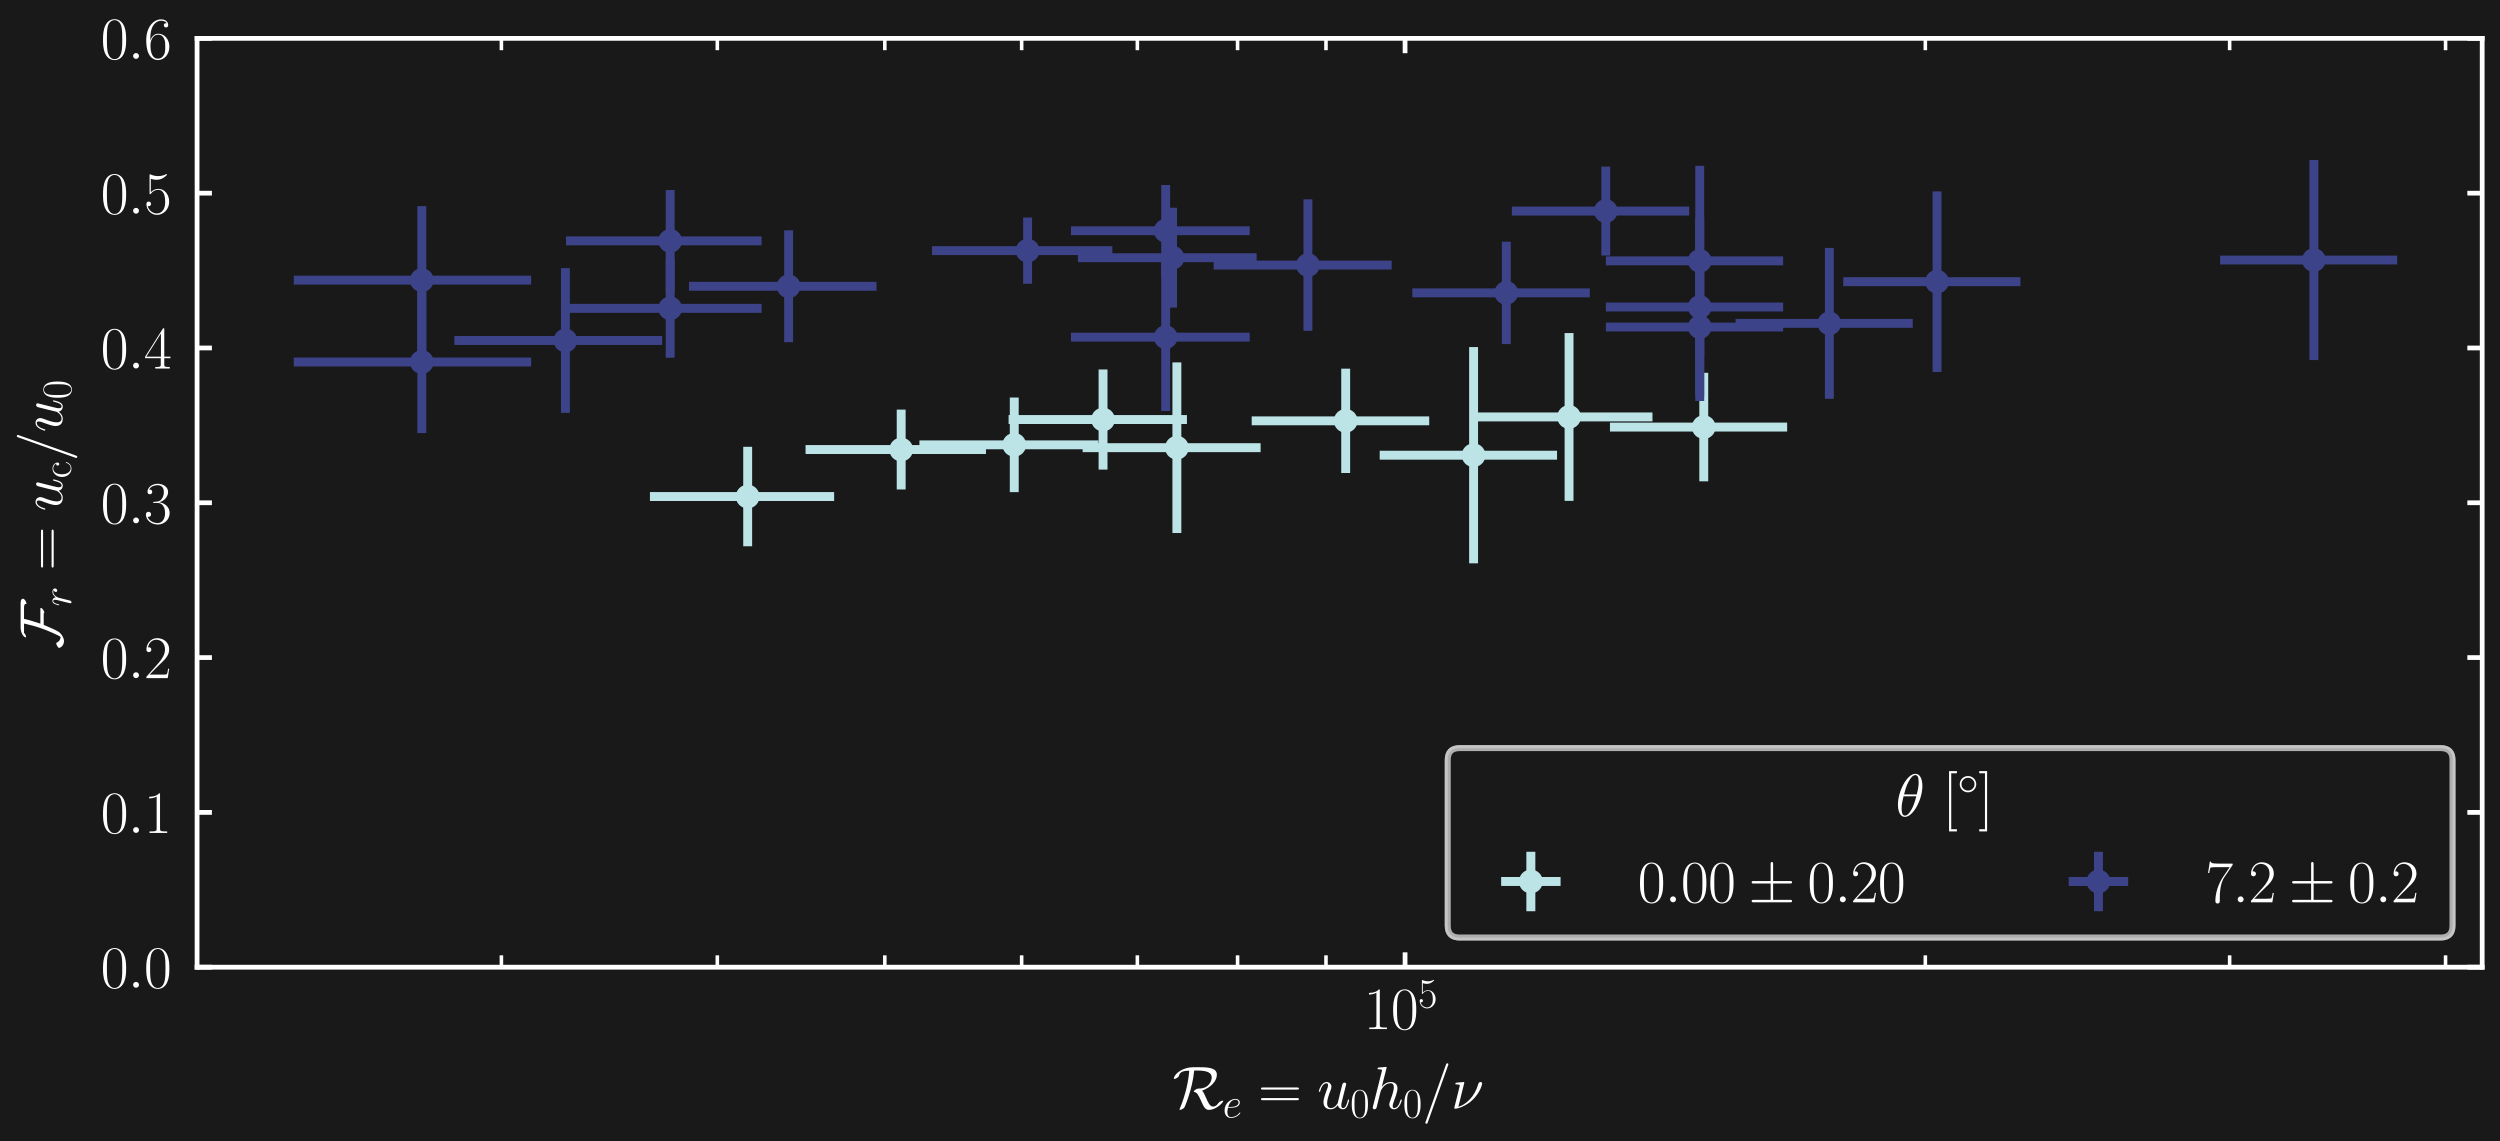 <?xml version="1.0" encoding="utf-8" standalone="no"?>
<!DOCTYPE svg PUBLIC "-//W3C//DTD SVG 1.1//EN"
  "http://www.w3.org/Graphics/SVG/1.1/DTD/svg11.dtd">
<svg xmlns:xlink="http://www.w3.org/1999/xlink" width="421.08pt" height="192.226pt" viewBox="0 0 421.08 192.226" xmlns="http://www.w3.org/2000/svg" version="1.1">
 <defs>
  <style type="text/css">*{stroke-linejoin: round; stroke-linecap: butt}</style>
 </defs>
 <g id="figure_1">
  <g id="patch_1">
   <path d="M 0 192.226 
L 421.08 192.226 
L 421.08 0 
L 0 0 
z
" style="fill: #191919"/>
  </g>
  <g id="axes_1">
   <g id="patch_2">
    <path d="M 33.193 162.908 
L 418.08 162.908 
L 418.08 6.459 
L 33.193 6.459 
z
" style="fill: #191919"/>
   </g>
   <g id="matplotlib.axis_1">
    <g id="xtick_1">
     <g id="line2d_1">
      <defs>
       <path id="m13e1d45bf1" d="M 0 0 
L 0 -2.5 
" style="stroke: #ffffff; stroke-width: 0.8"/>
      </defs>
      <g>
       <use xlink:href="#m13e1d45bf1" x="236.657" y="162.908" style="fill: #ffffff; stroke: #ffffff; stroke-width: 0.8"/>
      </g>
     </g>
     <g id="line2d_2">
      <defs>
       <path id="ma9a2614d87" d="M 0 0 
L 0 2.5 
" style="stroke: #ffffff; stroke-width: 0.8"/>
      </defs>
      <g>
       <use xlink:href="#ma9a2614d87" x="236.657" y="6.459" style="fill: #ffffff; stroke: #ffffff; stroke-width: 0.8"/>
      </g>
     </g>
     <g id="text_1">
      <!-- $\mathdefault{10^{5}}$ -->
      <g style="fill: #ffffff" transform="translate(229.69 173.326) scale(0.1 -0.1)">
       <defs>
        <path id="CMR17-31" d="M 1702 4058 
C 1702 4192 1696 4192 1606 4192 
C 1357 3916 979 3827 621 3827 
C 602 3827 570 3827 563 3808 
C 557 3795 557 3782 557 3648 
C 755 3648 1088 3686 1344 3839 
L 1344 461 
C 1344 236 1331 160 781 160 
L 589 160 
L 589 0 
C 896 0 1216 0 1523 0 
C 1830 0 2150 0 2458 0 
L 2458 160 
L 2266 160 
C 1715 160 1702 230 1702 458 
L 1702 4058 
z
" transform="scale(0.016)"/>
        <path id="CMR17-30" d="M 2688 2025 
C 2688 2416 2682 3080 2413 3591 
C 2176 4039 1798 4198 1466 4198 
C 1158 4198 768 4058 525 3597 
C 269 3118 243 2524 243 2025 
C 243 1661 250 1106 448 619 
C 723 -39 1216 -128 1466 -128 
C 1760 -128 2208 -7 2470 600 
C 2662 1042 2688 1559 2688 2025 
z
M 1466 -26 
C 1056 -26 813 325 723 812 
C 653 1188 653 1738 653 2096 
C 653 2588 653 2997 736 3387 
C 858 3929 1216 4096 1466 4096 
C 1728 4096 2067 3923 2189 3400 
C 2272 3036 2278 2607 2278 2096 
C 2278 1680 2278 1169 2202 792 
C 2067 95 1690 -26 1466 -26 
z
" transform="scale(0.016)"/>
        <path id="CMR17-35" d="M 730 3692 
C 794 3666 1056 3584 1325 3584 
C 1920 3584 2246 3911 2432 4100 
C 2432 4157 2432 4192 2394 4192 
C 2387 4192 2374 4192 2323 4163 
C 2099 4058 1837 3973 1517 3973 
C 1325 3973 1037 3999 723 4139 
C 653 4171 640 4171 634 4171 
C 602 4171 595 4164 595 4037 
L 595 2203 
C 595 2089 595 2057 659 2057 
C 691 2057 704 2070 736 2114 
C 941 2401 1222 2522 1542 2522 
C 1766 2522 2246 2382 2246 1289 
C 2246 1085 2246 715 2054 421 
C 1894 159 1645 25 1370 25 
C 947 25 518 320 403 814 
C 429 807 480 795 506 795 
C 589 795 749 840 749 1038 
C 749 1210 627 1280 506 1280 
C 358 1280 262 1190 262 1011 
C 262 454 704 -128 1382 -128 
C 2042 -128 2669 440 2669 1264 
C 2669 2030 2170 2624 1549 2624 
C 1222 2624 947 2503 730 2274 
L 730 3692 
z
" transform="scale(0.016)"/>
       </defs>
       <use xlink:href="#CMR17-31" transform="scale(0.996)"/>
       <use xlink:href="#CMR17-30" transform="translate(45.69 0) scale(0.996)"/>
       <use xlink:href="#CMR17-35" transform="translate(91.381 36.154) scale(0.697)"/>
      </g>
     </g>
    </g>
    <g id="xtick_2">
     <g id="line2d_3">
      <defs>
       <path id="m9afcd0ea9a" d="M 0 0 
L 0 -2 
" style="stroke: #ffffff; stroke-width: 0.6"/>
      </defs>
      <g>
       <use xlink:href="#m9afcd0ea9a" x="33.193" y="162.908" style="fill: #ffffff; stroke: #ffffff; stroke-width: 0.6"/>
      </g>
     </g>
     <g id="line2d_4">
      <defs>
       <path id="mabc981103f" d="M 0 0 
L 0 2 
" style="stroke: #ffffff; stroke-width: 0.6"/>
      </defs>
      <g>
       <use xlink:href="#mabc981103f" x="33.193" y="6.459" style="fill: #ffffff; stroke: #ffffff; stroke-width: 0.6"/>
      </g>
     </g>
    </g>
    <g id="xtick_3">
     <g id="line2d_5">
      <g>
       <use xlink:href="#m9afcd0ea9a" x="84.452" y="162.908" style="fill: #ffffff; stroke: #ffffff; stroke-width: 0.6"/>
      </g>
     </g>
     <g id="line2d_6">
      <g>
       <use xlink:href="#mabc981103f" x="84.452" y="6.459" style="fill: #ffffff; stroke: #ffffff; stroke-width: 0.6"/>
      </g>
     </g>
    </g>
    <g id="xtick_4">
     <g id="line2d_7">
      <g>
       <use xlink:href="#m9afcd0ea9a" x="120.82" y="162.908" style="fill: #ffffff; stroke: #ffffff; stroke-width: 0.6"/>
      </g>
     </g>
     <g id="line2d_8">
      <g>
       <use xlink:href="#mabc981103f" x="120.82" y="6.459" style="fill: #ffffff; stroke: #ffffff; stroke-width: 0.6"/>
      </g>
     </g>
    </g>
    <g id="xtick_5">
     <g id="line2d_9">
      <g>
       <use xlink:href="#m9afcd0ea9a" x="149.03" y="162.908" style="fill: #ffffff; stroke: #ffffff; stroke-width: 0.6"/>
      </g>
     </g>
     <g id="line2d_10">
      <g>
       <use xlink:href="#mabc981103f" x="149.03" y="6.459" style="fill: #ffffff; stroke: #ffffff; stroke-width: 0.6"/>
      </g>
     </g>
    </g>
    <g id="xtick_6">
     <g id="line2d_11">
      <g>
       <use xlink:href="#m9afcd0ea9a" x="172.079" y="162.908" style="fill: #ffffff; stroke: #ffffff; stroke-width: 0.6"/>
      </g>
     </g>
     <g id="line2d_12">
      <g>
       <use xlink:href="#mabc981103f" x="172.079" y="6.459" style="fill: #ffffff; stroke: #ffffff; stroke-width: 0.6"/>
      </g>
     </g>
    </g>
    <g id="xtick_7">
     <g id="line2d_13">
      <g>
       <use xlink:href="#m9afcd0ea9a" x="191.567" y="162.908" style="fill: #ffffff; stroke: #ffffff; stroke-width: 0.6"/>
      </g>
     </g>
     <g id="line2d_14">
      <g>
       <use xlink:href="#mabc981103f" x="191.567" y="6.459" style="fill: #ffffff; stroke: #ffffff; stroke-width: 0.6"/>
      </g>
     </g>
    </g>
    <g id="xtick_8">
     <g id="line2d_15">
      <g>
       <use xlink:href="#m9afcd0ea9a" x="208.448" y="162.908" style="fill: #ffffff; stroke: #ffffff; stroke-width: 0.6"/>
      </g>
     </g>
     <g id="line2d_16">
      <g>
       <use xlink:href="#mabc981103f" x="208.448" y="6.459" style="fill: #ffffff; stroke: #ffffff; stroke-width: 0.6"/>
      </g>
     </g>
    </g>
    <g id="xtick_9">
     <g id="line2d_17">
      <g>
       <use xlink:href="#m9afcd0ea9a" x="223.338" y="162.908" style="fill: #ffffff; stroke: #ffffff; stroke-width: 0.6"/>
      </g>
     </g>
     <g id="line2d_18">
      <g>
       <use xlink:href="#mabc981103f" x="223.338" y="6.459" style="fill: #ffffff; stroke: #ffffff; stroke-width: 0.6"/>
      </g>
     </g>
    </g>
    <g id="xtick_10">
     <g id="line2d_19">
      <g>
       <use xlink:href="#m9afcd0ea9a" x="324.285" y="162.908" style="fill: #ffffff; stroke: #ffffff; stroke-width: 0.6"/>
      </g>
     </g>
     <g id="line2d_20">
      <g>
       <use xlink:href="#mabc981103f" x="324.285" y="6.459" style="fill: #ffffff; stroke: #ffffff; stroke-width: 0.6"/>
      </g>
     </g>
    </g>
    <g id="xtick_11">
     <g id="line2d_21">
      <g>
       <use xlink:href="#m9afcd0ea9a" x="375.543" y="162.908" style="fill: #ffffff; stroke: #ffffff; stroke-width: 0.6"/>
      </g>
     </g>
     <g id="line2d_22">
      <g>
       <use xlink:href="#mabc981103f" x="375.543" y="6.459" style="fill: #ffffff; stroke: #ffffff; stroke-width: 0.6"/>
      </g>
     </g>
    </g>
    <g id="xtick_12">
     <g id="line2d_23">
      <g>
       <use xlink:href="#m9afcd0ea9a" x="411.912" y="162.908" style="fill: #ffffff; stroke: #ffffff; stroke-width: 0.6"/>
      </g>
     </g>
     <g id="line2d_24">
      <g>
       <use xlink:href="#mabc981103f" x="411.912" y="6.459" style="fill: #ffffff; stroke: #ffffff; stroke-width: 0.6"/>
      </g>
     </g>
    </g>
    <g id="text_2">
     <!-- $\mathcal{R}_{e} = u_{0} h_{0}/\nu$ -->
     <g style="fill: #ffffff" transform="translate(197.492 186.735) scale(0.1 -0.1)">
      <defs>
       <path id="CMSY10-52" d="M 2592 4032 
C 3821 4032 4141 3727 4141 3299 
C 4141 2904 3834 2125 2778 2125 
C 2464 2125 2246 1881 2246 1805 
C 2246 1767 2272 1767 2278 1767 
C 2547 1722 2675 1594 3008 839 
C 3302 167 3469 -128 3846 -128 
C 4621 -128 5357 659 5357 800 
C 5357 845 5306 845 5286 845 
C 5210 845 4960 755 4826 570 
C 4723 423 4582 224 4269 224 
C 3942 224 3744 679 3526 1178 
C 3392 1498 3277 1735 3130 1907 
C 4058 2247 4685 2919 4685 3584 
C 4685 4384 3610 4384 2643 4384 
C 2003 4384 1645 4384 1107 4154 
C 250 3776 134 3245 134 3194 
C 134 3155 160 3143 198 3143 
C 301 3143 448 3234 499 3267 
C 634 3359 653 3398 691 3522 
C 781 3784 960 4013 1766 4013 
C 1734 3625 1677 3033 1459 2102 
C 1286 1388 1050 687 768 6 
C 736 -64 736 -77 736 -83 
C 736 -128 787 -128 800 -128 
C 928 -128 1197 26 1267 147 
C 1280 179 2093 1984 2291 4032 
L 2592 4032 
z
" transform="scale(0.016)"/>
       <path id="CMMI12-65" d="M 1146 1479 
C 1318 1479 1754 1479 2061 1595 
C 2547 1783 2592 2158 2592 2274 
C 2592 2558 2349 2816 1926 2816 
C 1254 2816 288 2210 288 1073 
C 288 402 672 -64 1254 -64 
C 2125 -64 2675 609 2675 692 
C 2675 730 2637 762 2611 762 
C 2592 762 2586 756 2528 699 
C 2118 159 1510 64 1267 64 
C 902 64 710 350 710 822 
C 710 911 710 1071 806 1479 
L 1146 1479 
z
M 838 1600 
C 1114 2592 1722 2689 1926 2689 
C 2208 2689 2400 2522 2400 2277 
C 2400 1600 1376 1600 1107 1600 
L 838 1600 
z
" transform="scale(0.016)"/>
       <path id="CMR17-3d" d="M 4115 2017 
C 4211 2017 4307 2017 4307 2125 
C 4307 2240 4198 2240 4090 2240 
L 512 2240 
C 403 2240 294 2240 294 2125 
C 294 2017 390 2017 486 2017 
L 4115 2017 
z
M 4090 896 
C 4198 896 4307 896 4307 1011 
C 4307 1119 4211 1119 4115 1119 
L 486 1119 
C 390 1119 294 1119 294 1011 
C 294 896 403 896 512 896 
L 4090 896 
z
" transform="scale(0.016)"/>
       <path id="CMMI12-75" d="M 2182 370 
C 2266 13 2573 -64 2726 -64 
C 2931 -64 3085 70 3187 287 
C 3296 517 3379 894 3379 913 
C 3379 945 3354 971 3315 971 
C 3258 971 3251 939 3226 843 
C 3110 402 2995 64 2739 64 
C 2547 64 2547 275 2547 358 
C 2547 505 2566 568 2630 837 
C 2675 1009 2720 1181 2758 1360 
L 3021 2401 
C 3066 2561 3066 2574 3066 2593 
C 3066 2689 2989 2753 2893 2753 
C 2707 2753 2662 2593 2624 2433 
C 2560 2184 2214 811 2170 588 
C 2163 588 1914 64 1446 64 
C 1114 64 1050 351 1050 588 
C 1050 952 1229 1462 1395 1890 
C 1472 2095 1504 2178 1504 2305 
C 1504 2580 1306 2816 998 2816 
C 410 2816 173 1890 173 1839 
C 173 1814 198 1782 243 1782 
C 301 1782 307 1807 333 1896 
C 486 2441 736 2682 979 2682 
C 1043 2682 1146 2682 1146 2478 
C 1146 2312 1075 2127 979 1884 
C 698 1124 666 881 666 690 
C 666 38 1158 -64 1421 -64 
C 1830 -64 2054 217 2182 370 
z
" transform="scale(0.016)"/>
       <path id="CMMI12-68" d="M 1798 4257 
C 1805 4283 1818 4321 1818 4352 
C 1818 4416 1754 4416 1741 4416 
C 1734 4416 1421 4388 1389 4380 
C 1280 4373 1184 4358 1069 4358 
C 909 4345 864 4339 864 4224 
C 864 4160 915 4160 1005 4160 
C 1318 4160 1325 4103 1325 4040 
C 1325 4002 1312 3951 1306 3932 
L 378 248 
C 352 152 352 140 352 101 
C 352 -38 461 -64 525 -64 
C 634 -64 717 19 749 89 
L 1037 1245 
C 1069 1386 1107 1520 1139 1660 
C 1210 1929 1210 1935 1331 2120 
C 1453 2305 1741 2689 2234 2689 
C 2490 2689 2579 2497 2579 2242 
C 2579 1884 2330 1188 2189 805 
C 2131 651 2099 568 2099 453 
C 2099 166 2298 -64 2605 -64 
C 3200 -64 3424 875 3424 913 
C 3424 945 3398 971 3360 971 
C 3302 971 3296 952 3264 843 
C 3117 332 2880 64 2624 64 
C 2560 64 2458 64 2458 269 
C 2458 436 2534 640 2560 710 
C 2675 1018 2963 1773 2963 2145 
C 2963 2528 2739 2816 2253 2816 
C 1888 2816 1568 2644 1306 2312 
L 1798 4257 
z
" transform="scale(0.016)"/>
       <path id="CMMI12-3d" d="M 2746 4562 
C 2746 4569 2784 4666 2784 4678 
C 2784 4755 2720 4800 2669 4800 
C 2637 4800 2579 4800 2528 4659 
L 384 -1363 
C 384 -1370 346 -1465 346 -1478 
C 346 -1555 410 -1600 461 -1600 
C 499 -1600 557 -1593 602 -1459 
L 2746 4562 
z
" transform="scale(0.016)"/>
       <path id="CMMI12-17" d="M 1408 2753 
C 1408 2778 1389 2816 1338 2816 
C 1293 2816 691 2751 595 2751 
C 525 2744 461 2738 461 2623 
C 461 2560 512 2560 602 2560 
C 902 2560 922 2515 922 2445 
C 922 2419 909 2343 902 2318 
L 339 64 
C 339 38 358 0 403 0 
L 538 0 
C 627 0 1600 230 2349 996 
C 3174 1846 3290 2632 3290 2657 
C 3290 2759 3206 2816 3123 2816 
C 2938 2816 2893 2644 2880 2599 
C 2502 1264 1626 473 774 192 
L 1408 2753 
z
" transform="scale(0.016)"/>
      </defs>
      <use xlink:href="#CMSY10-52" transform="scale(0.996)"/>
      <use xlink:href="#CMMI12-65" transform="translate(84.434 -14.944) scale(0.697)"/>
      <use xlink:href="#CMR17-3d" transform="translate(144.254 0) scale(0.996)"/>
      <use xlink:href="#CMMI12-75" transform="translate(243.643 0) scale(0.996)"/>
      <use xlink:href="#CMR17-30" transform="translate(299.163 -14.944) scale(0.697)"/>
      <use xlink:href="#CMMI12-68" transform="translate(331.645 0) scale(0.996)"/>
      <use xlink:href="#CMR17-30" transform="translate(387.799 -14.944) scale(0.697)"/>
      <use xlink:href="#CMMI12-3d" transform="translate(420.281 0) scale(0.996)"/>
      <use xlink:href="#CMMI12-17" transform="translate(469.055 0) scale(0.996)"/>
     </g>
    </g>
   </g>
   <g id="matplotlib.axis_2">
    <g id="ytick_1">
     <g id="line2d_25">
      <defs>
       <path id="mcd6d7a2cc3" d="M 0 0 
L 2.5 0 
" style="stroke: #ffffff; stroke-width: 0.8"/>
      </defs>
      <g>
       <use xlink:href="#mcd6d7a2cc3" x="33.193" y="162.908" style="fill: #ffffff; stroke: #ffffff; stroke-width: 0.8"/>
      </g>
     </g>
     <g id="line2d_26">
      <defs>
       <path id="mc66fc9fd5a" d="M 0 0 
L -2.5 0 
" style="stroke: #ffffff; stroke-width: 0.8"/>
      </defs>
      <g>
       <use xlink:href="#mc66fc9fd5a" x="418.08" y="162.908" style="fill: #ffffff; stroke: #ffffff; stroke-width: 0.8"/>
      </g>
     </g>
     <g id="text_3">
      <!-- $\mathdefault{0.0}$ -->
      <g style="fill: #ffffff" transform="translate(16.963 166.367) scale(0.1 -0.1)">
       <defs>
        <path id="CMMI12-3a" d="M 1178 307 
C 1178 492 1024 619 870 619 
C 685 619 557 466 557 313 
C 557 128 710 0 864 0 
C 1050 0 1178 153 1178 307 
z
" transform="scale(0.016)"/>
       </defs>
       <use xlink:href="#CMR17-30" transform="scale(0.996)"/>
       <use xlink:href="#CMMI12-3a" transform="translate(45.69 0) scale(0.996)"/>
       <use xlink:href="#CMR17-30" transform="translate(72.788 0) scale(0.996)"/>
      </g>
     </g>
    </g>
    <g id="ytick_2">
     <g id="line2d_27">
      <g>
       <use xlink:href="#mcd6d7a2cc3" x="33.193" y="136.833" style="fill: #ffffff; stroke: #ffffff; stroke-width: 0.8"/>
      </g>
     </g>
     <g id="line2d_28">
      <g>
       <use xlink:href="#mc66fc9fd5a" x="418.08" y="136.833" style="fill: #ffffff; stroke: #ffffff; stroke-width: 0.8"/>
      </g>
     </g>
     <g id="text_4">
      <!-- $\mathdefault{0.1}$ -->
      <g style="fill: #ffffff" transform="translate(16.963 140.292) scale(0.1 -0.1)">
       <use xlink:href="#CMR17-30" transform="scale(0.996)"/>
       <use xlink:href="#CMMI12-3a" transform="translate(45.69 0) scale(0.996)"/>
       <use xlink:href="#CMR17-31" transform="translate(72.788 0) scale(0.996)"/>
      </g>
     </g>
    </g>
    <g id="ytick_3">
     <g id="line2d_29">
      <g>
       <use xlink:href="#mcd6d7a2cc3" x="33.193" y="110.758" style="fill: #ffffff; stroke: #ffffff; stroke-width: 0.8"/>
      </g>
     </g>
     <g id="line2d_30">
      <g>
       <use xlink:href="#mc66fc9fd5a" x="418.08" y="110.758" style="fill: #ffffff; stroke: #ffffff; stroke-width: 0.8"/>
      </g>
     </g>
     <g id="text_5">
      <!-- $\mathdefault{0.2}$ -->
      <g style="fill: #ffffff" transform="translate(16.963 114.217) scale(0.1 -0.1)">
       <defs>
        <path id="CMR17-32" d="M 2669 989 
L 2554 989 
C 2490 536 2438 459 2413 420 
C 2381 369 1920 369 1830 369 
L 602 369 
C 832 619 1280 1072 1824 1597 
C 2214 1967 2669 2402 2669 3035 
C 2669 3790 2067 4224 1395 4224 
C 691 4224 262 3604 262 3030 
C 262 2780 448 2748 525 2748 
C 589 2748 781 2787 781 3010 
C 781 3207 614 3264 525 3264 
C 486 3264 448 3258 422 3245 
C 544 3790 915 4058 1306 4058 
C 1862 4058 2227 3617 2227 3035 
C 2227 2479 1901 2000 1536 1584 
L 262 146 
L 262 0 
L 2515 0 
L 2669 989 
z
" transform="scale(0.016)"/>
       </defs>
       <use xlink:href="#CMR17-30" transform="scale(0.996)"/>
       <use xlink:href="#CMMI12-3a" transform="translate(45.69 0) scale(0.996)"/>
       <use xlink:href="#CMR17-32" transform="translate(72.788 0) scale(0.996)"/>
      </g>
     </g>
    </g>
    <g id="ytick_4">
     <g id="line2d_31">
      <g>
       <use xlink:href="#mcd6d7a2cc3" x="33.193" y="84.684" style="fill: #ffffff; stroke: #ffffff; stroke-width: 0.8"/>
      </g>
     </g>
     <g id="line2d_32">
      <g>
       <use xlink:href="#mc66fc9fd5a" x="418.08" y="84.684" style="fill: #ffffff; stroke: #ffffff; stroke-width: 0.8"/>
      </g>
     </g>
     <g id="text_6">
      <!-- $\mathdefault{0.3}$ -->
      <g style="fill: #ffffff" transform="translate(16.963 88.143) scale(0.1 -0.1)">
       <defs>
        <path id="CMR17-33" d="M 1414 2157 
C 1984 2157 2234 1662 2234 1090 
C 2234 320 1824 25 1453 25 
C 1114 25 563 194 390 693 
C 422 680 454 680 486 680 
C 640 680 755 782 755 948 
C 755 1133 614 1216 486 1216 
C 378 1216 211 1165 211 926 
C 211 335 787 -128 1466 -128 
C 2176 -128 2720 430 2720 1085 
C 2720 1707 2208 2157 1600 2227 
C 2086 2328 2554 2756 2554 3329 
C 2554 3820 2048 4179 1472 4179 
C 890 4179 378 3829 378 3329 
C 378 3110 544 3072 627 3072 
C 762 3072 877 3155 877 3321 
C 877 3486 762 3569 627 3569 
C 602 3569 570 3569 544 3557 
C 730 3959 1235 4032 1459 4032 
C 1683 4032 2106 3925 2106 3320 
C 2106 3143 2080 2828 1862 2550 
C 1670 2304 1453 2304 1242 2284 
C 1210 2284 1062 2269 1037 2269 
C 992 2263 966 2257 966 2208 
C 966 2163 973 2157 1101 2157 
L 1414 2157 
z
" transform="scale(0.016)"/>
       </defs>
       <use xlink:href="#CMR17-30" transform="scale(0.996)"/>
       <use xlink:href="#CMMI12-3a" transform="translate(45.69 0) scale(0.996)"/>
       <use xlink:href="#CMR17-33" transform="translate(72.788 0) scale(0.996)"/>
      </g>
     </g>
    </g>
    <g id="ytick_5">
     <g id="line2d_33">
      <g>
       <use xlink:href="#mcd6d7a2cc3" x="33.193" y="58.609" style="fill: #ffffff; stroke: #ffffff; stroke-width: 0.8"/>
      </g>
     </g>
     <g id="line2d_34">
      <g>
       <use xlink:href="#mc66fc9fd5a" x="418.08" y="58.609" style="fill: #ffffff; stroke: #ffffff; stroke-width: 0.8"/>
      </g>
     </g>
     <g id="text_7">
      <!-- $\mathdefault{0.4}$ -->
      <g style="fill: #ffffff" transform="translate(16.963 62.068) scale(0.1 -0.1)">
       <defs>
        <path id="CMR17-34" d="M 2150 4122 
C 2150 4256 2144 4256 2029 4256 
L 128 1254 
L 128 1088 
L 1779 1088 
L 1779 457 
C 1779 224 1766 160 1318 160 
L 1197 160 
L 1197 0 
C 1402 0 1747 0 1965 0 
C 2182 0 2528 0 2733 0 
L 2733 160 
L 2611 160 
C 2163 160 2150 224 2150 457 
L 2150 1088 
L 2803 1088 
L 2803 1254 
L 2150 1254 
L 2150 4122 
z
M 1798 3703 
L 1798 1254 
L 256 1254 
L 1798 3703 
z
" transform="scale(0.016)"/>
       </defs>
       <use xlink:href="#CMR17-30" transform="scale(0.996)"/>
       <use xlink:href="#CMMI12-3a" transform="translate(45.69 0) scale(0.996)"/>
       <use xlink:href="#CMR17-34" transform="translate(72.788 0) scale(0.996)"/>
      </g>
     </g>
    </g>
    <g id="ytick_6">
     <g id="line2d_35">
      <g>
       <use xlink:href="#mcd6d7a2cc3" x="33.193" y="32.534" style="fill: #ffffff; stroke: #ffffff; stroke-width: 0.8"/>
      </g>
     </g>
     <g id="line2d_36">
      <g>
       <use xlink:href="#mc66fc9fd5a" x="418.08" y="32.534" style="fill: #ffffff; stroke: #ffffff; stroke-width: 0.8"/>
      </g>
     </g>
     <g id="text_8">
      <!-- $\mathdefault{0.5}$ -->
      <g style="fill: #ffffff" transform="translate(16.963 35.993) scale(0.1 -0.1)">
       <use xlink:href="#CMR17-30" transform="scale(0.996)"/>
       <use xlink:href="#CMMI12-3a" transform="translate(45.69 0) scale(0.996)"/>
       <use xlink:href="#CMR17-35" transform="translate(72.788 0) scale(0.996)"/>
      </g>
     </g>
    </g>
    <g id="ytick_7">
     <g id="line2d_37">
      <g>
       <use xlink:href="#mcd6d7a2cc3" x="33.193" y="6.459" style="fill: #ffffff; stroke: #ffffff; stroke-width: 0.8"/>
      </g>
     </g>
     <g id="line2d_38">
      <g>
       <use xlink:href="#mc66fc9fd5a" x="418.08" y="6.459" style="fill: #ffffff; stroke: #ffffff; stroke-width: 0.8"/>
      </g>
     </g>
     <g id="text_9">
      <!-- $\mathdefault{0.6}$ -->
      <g style="fill: #ffffff" transform="translate(16.963 9.919) scale(0.1 -0.1)">
       <defs>
        <path id="CMR17-36" d="M 678 2176 
C 678 3690 1395 4032 1811 4032 
C 1946 4032 2272 4009 2400 3776 
C 2298 3776 2106 3776 2106 3553 
C 2106 3381 2246 3323 2336 3323 
C 2394 3323 2566 3348 2566 3560 
C 2566 3954 2246 4179 1805 4179 
C 1043 4179 243 3390 243 1984 
C 243 253 966 -128 1478 -128 
C 2099 -128 2688 427 2688 1283 
C 2688 2081 2170 2662 1517 2662 
C 1126 2662 838 2407 678 1960 
L 678 2176 
z
M 1478 25 
C 691 25 691 1200 691 1436 
C 691 1896 909 2560 1504 2560 
C 1613 2560 1926 2560 2138 2120 
C 2253 1870 2253 1609 2253 1289 
C 2253 944 2253 690 2118 434 
C 1978 171 1773 25 1478 25 
z
" transform="scale(0.016)"/>
       </defs>
       <use xlink:href="#CMR17-30" transform="scale(0.996)"/>
       <use xlink:href="#CMMI12-3a" transform="translate(45.69 0) scale(0.996)"/>
       <use xlink:href="#CMR17-36" transform="translate(72.788 0) scale(0.996)"/>
      </g>
     </g>
    </g>
    <g id="text_10">
     <!-- $\mathcal{F}_{r} = u_{\rm c}/u_{0}$ -->
     <g style="fill: #ffffff" transform="translate(10.472 109.311) rotate(-90) scale(0.1 -0.1)">
      <defs>
       <path id="CMSY10-46" d="M 5312 4141 
C 5312 4435 4819 4391 4621 4391 
L 2208 4391 
C 1888 4391 1318 4205 1216 3859 
C 1229 3820 1242 3814 1280 3814 
C 1421 3814 1613 3933 1702 4032 
C 1901 4032 2093 4032 2291 4032 
L 2688 4032 
C 2688 4032 2662 3916 2662 3910 
C 2413 2741 2035 1751 1754 1125 
C 1715 1041 1370 243 1280 167 
C 998 167 787 319 672 568 
C 653 606 653 632 608 632 
C 461 632 109 428 109 320 
C 109 307 115 295 122 282 
C 237 -19 525 -192 838 -192 
C 1165 -192 1542 44 1747 280 
C 1958 523 2381 1569 2547 1952 
L 3782 1952 
C 3776 1945 3770 1939 3770 1932 
C 3770 1907 3808 1888 3834 1888 
C 3974 1888 4339 2067 4339 2266 
C 4339 2310 4294 2304 4218 2304 
L 2682 2304 
C 2848 2880 3066 3443 3181 4032 
L 4026 4032 
C 4186 4032 4634 4064 4749 3929 
C 4762 3888 4742 3821 4762 3788 
C 4774 3775 4794 3775 4813 3775 
C 4966 3775 5312 3967 5312 4141 
z
" transform="scale(0.016)"/>
       <path id="CMMI12-72" d="M 2490 2612 
C 2291 2574 2189 2433 2189 2293 
C 2189 2139 2310 2088 2400 2088 
C 2579 2088 2726 2242 2726 2433 
C 2726 2638 2528 2816 2208 2816 
C 1952 2816 1658 2701 1389 2312 
C 1344 2650 1088 2816 832 2816 
C 582 2816 454 2625 378 2484 
C 269 2254 173 1871 173 1839 
C 173 1814 198 1782 243 1782 
C 294 1782 301 1788 339 1935 
C 435 2318 557 2689 813 2689 
C 966 2689 1011 2580 1011 2395 
C 1011 2254 947 2005 902 1807 
L 723 1118 
C 698 996 627 709 595 594 
C 550 428 480 128 480 96 
C 480 6 550 -64 646 -64 
C 717 -64 838 -19 877 109 
C 896 160 1133 1124 1171 1271 
C 1203 1411 1242 1546 1274 1686 
C 1299 1775 1325 1878 1344 1961 
C 1363 2018 1536 2331 1696 2472 
C 1773 2542 1939 2689 2202 2689 
C 2304 2689 2406 2670 2490 2612 
z
" transform="scale(0.016)"/>
       <path id="CMR17-63" d="M 2234 2240 
C 2112 2240 1933 2240 1933 2017 
C 1933 1838 2080 1787 2163 1787 
C 2208 1787 2394 1807 2394 2024 
C 2394 2467 1958 2803 1466 2803 
C 787 2803 211 2178 211 1363 
C 211 516 813 -64 1466 -64 
C 2259 -64 2458 677 2458 748 
C 2458 774 2451 793 2406 793 
C 2362 793 2355 787 2330 703 
C 2163 180 1798 51 1523 51 
C 1114 51 621 427 621 1369 
C 621 2338 1094 2688 1472 2688 
C 1722 2688 2093 2573 2234 2240 
z
" transform="scale(0.016)"/>
      </defs>
      <use xlink:href="#CMSY10-46" transform="scale(0.996)"/>
      <use xlink:href="#CMMI12-72" transform="translate(71.606 -14.944) scale(0.697)"/>
      <use xlink:href="#CMR17-3d" transform="translate(132.448 0) scale(0.996)"/>
      <use xlink:href="#CMMI12-75" transform="translate(231.836 0) scale(0.996)"/>
      <use xlink:href="#CMR17-63" transform="translate(287.357 -14.944) scale(0.697)"/>
      <use xlink:href="#CMMI12-3d" transform="translate(316.195 0) scale(0.996)"/>
      <use xlink:href="#CMMI12-75" transform="translate(364.97 0) scale(0.996)"/>
      <use xlink:href="#CMR17-30" transform="translate(420.49 -14.944) scale(0.697)"/>
     </g>
    </g>
   </g>
   <g id="LineCollection_1">
    <path d="M 182.348 75.404 
L 212.327 75.404 
" clip-path="url(#p4aad2f1c25)" style="fill: none; stroke: #bce4e7; stroke-width: 1.5"/>
    <path d="M 210.826 70.88 
L 240.725 70.88 
" clip-path="url(#p4aad2f1c25)" style="fill: none; stroke: #bce4e7; stroke-width: 1.5"/>
    <path d="M 154.86 74.923 
L 185.012 74.923 
" clip-path="url(#p4aad2f1c25)" style="fill: none; stroke: #bce4e7; stroke-width: 1.5"/>
    <path d="M 109.471 83.634 
L 140.496 83.634 
" clip-path="url(#p4aad2f1c25)" style="fill: none; stroke: #bce4e7; stroke-width: 1.5"/>
    <path d="M 232.385 76.673 
L 262.255 76.673 
" clip-path="url(#p4aad2f1c25)" style="fill: none; stroke: #bce4e7; stroke-width: 1.5"/>
    <path d="M 248.471 70.227 
L 278.328 70.227 
" clip-path="url(#p4aad2f1c25)" style="fill: none; stroke: #bce4e7; stroke-width: 1.5"/>
    <path d="M 135.682 75.719 
L 166.071 75.719 
" clip-path="url(#p4aad2f1c25)" style="fill: none; stroke: #bce4e7; stroke-width: 1.5"/>
    <path d="M 271.168 71.934 
L 301.013 71.934 
" clip-path="url(#p4aad2f1c25)" style="fill: none; stroke: #bce4e7; stroke-width: 1.5"/>
    <path d="M 169.879 70.664 
L 199.919 70.664 
" clip-path="url(#p4aad2f1c25)" style="fill: none; stroke: #bce4e7; stroke-width: 1.5"/>
   </g>
   <g id="LineCollection_2">
    <path d="M 198.224 89.769 
L 198.224 61.039 
" clip-path="url(#p4aad2f1c25)" style="fill: none; stroke: #bce4e7; stroke-width: 1.5"/>
    <path d="M 226.657 79.668 
L 226.657 62.091 
" clip-path="url(#p4aad2f1c25)" style="fill: none; stroke: #bce4e7; stroke-width: 1.5"/>
    <path d="M 170.833 82.893 
L 170.833 66.954 
" clip-path="url(#p4aad2f1c25)" style="fill: none; stroke: #bce4e7; stroke-width: 1.5"/>
    <path d="M 125.933 92.01 
L 125.933 75.259 
" clip-path="url(#p4aad2f1c25)" style="fill: none; stroke: #bce4e7; stroke-width: 1.5"/>
    <path d="M 248.2 94.887 
L 248.2 58.459 
" clip-path="url(#p4aad2f1c25)" style="fill: none; stroke: #bce4e7; stroke-width: 1.5"/>
    <path d="M 264.279 84.358 
L 264.279 56.097 
" clip-path="url(#p4aad2f1c25)" style="fill: none; stroke: #bce4e7; stroke-width: 1.5"/>
    <path d="M 151.788 82.445 
L 151.788 68.994 
" clip-path="url(#p4aad2f1c25)" style="fill: none; stroke: #bce4e7; stroke-width: 1.5"/>
    <path d="M 286.969 81.074 
L 286.969 62.794 
" clip-path="url(#p4aad2f1c25)" style="fill: none; stroke: #bce4e7; stroke-width: 1.5"/>
    <path d="M 185.789 79.096 
L 185.789 62.232 
" clip-path="url(#p4aad2f1c25)" style="fill: none; stroke: #bce4e7; stroke-width: 1.5"/>
   </g>
   <g id="LineCollection_3">
    <path d="M 181.552 43.404 
L 211.657 43.404 
" clip-path="url(#p4aad2f1c25)" style="fill: none; stroke: #3d4389; stroke-width: 1.5"/>
    <path d="M 116.058 48.216 
L 147.631 48.216 
" clip-path="url(#p4aad2f1c25)" style="fill: none; stroke: #3d4389; stroke-width: 1.5"/>
    <path d="M 237.881 49.326 
L 267.775 49.326 
" clip-path="url(#p4aad2f1c25)" style="fill: none; stroke: #3d4389; stroke-width: 1.5"/>
    <path d="M 292.32 54.464 
L 322.168 54.464 
" clip-path="url(#p4aad2f1c25)" style="fill: none; stroke: #3d4389; stroke-width: 1.5"/>
    <path d="M 270.481 51.706 
L 300.34 51.706 
" clip-path="url(#p4aad2f1c25)" style="fill: none; stroke: #3d4389; stroke-width: 1.5"/>
    <path d="M 180.383 56.787 
L 210.497 56.787 
" clip-path="url(#p4aad2f1c25)" style="fill: none; stroke: #3d4389; stroke-width: 1.5"/>
    <path d="M 95.337 40.572 
L 128.28 40.572 
" clip-path="url(#p4aad2f1c25)" style="fill: none; stroke: #3d4389; stroke-width: 1.5"/>
    <path d="M 254.644 35.552 
L 284.516 35.552 
" clip-path="url(#p4aad2f1c25)" style="fill: none; stroke: #3d4389; stroke-width: 1.5"/>
    <path d="M 204.42 44.649 
L 234.399 44.649 
" clip-path="url(#p4aad2f1c25)" style="fill: none; stroke: #3d4389; stroke-width: 1.5"/>
    <path d="M 180.383 38.868 
L 210.497 38.868 
" clip-path="url(#p4aad2f1c25)" style="fill: none; stroke: #3d4389; stroke-width: 1.5"/>
    <path d="M 95.337 51.934 
L 128.28 51.934 
" clip-path="url(#p4aad2f1c25)" style="fill: none; stroke: #3d4389; stroke-width: 1.5"/>
    <path d="M 76.528 57.347 
L 111.528 57.347 
" clip-path="url(#p4aad2f1c25)" style="fill: none; stroke: #3d4389; stroke-width: 1.5"/>
    <path d="M 49.482 47.185 
L 89.463 47.185 
" clip-path="url(#p4aad2f1c25)" style="fill: none; stroke: #3d4389; stroke-width: 1.5"/>
    <path d="M 310.461 47.441 
L 340.302 47.441 
" clip-path="url(#p4aad2f1c25)" style="fill: none; stroke: #3d4389; stroke-width: 1.5"/>
    <path d="M 270.481 43.941 
L 300.34 43.941 
" clip-path="url(#p4aad2f1c25)" style="fill: none; stroke: #3d4389; stroke-width: 1.5"/>
    <path d="M 270.481 55.081 
L 300.34 55.081 
" clip-path="url(#p4aad2f1c25)" style="fill: none; stroke: #3d4389; stroke-width: 1.5"/>
    <path d="M 156.984 42.216 
L 187.36 42.216 
" clip-path="url(#p4aad2f1c25)" style="fill: none; stroke: #3d4389; stroke-width: 1.5"/>
    <path d="M 49.482 60.975 
L 89.463 60.975 
" clip-path="url(#p4aad2f1c25)" style="fill: none; stroke: #3d4389; stroke-width: 1.5"/>
    <path d="M 373.935 43.799 
L 403.767 43.799 
" clip-path="url(#p4aad2f1c25)" style="fill: none; stroke: #3d4389; stroke-width: 1.5"/>
   </g>
   <g id="LineCollection_4">
    <path d="M 197.499 51.815 
L 197.499 34.993 
" clip-path="url(#p4aad2f1c25)" style="fill: none; stroke: #3d4389; stroke-width: 1.5"/>
    <path d="M 132.827 57.636 
L 132.827 38.795 
" clip-path="url(#p4aad2f1c25)" style="fill: none; stroke: #3d4389; stroke-width: 1.5"/>
    <path d="M 253.709 57.952 
L 253.709 40.7 
" clip-path="url(#p4aad2f1c25)" style="fill: none; stroke: #3d4389; stroke-width: 1.5"/>
    <path d="M 308.123 67.172 
L 308.123 41.755 
" clip-path="url(#p4aad2f1c25)" style="fill: none; stroke: #3d4389; stroke-width: 1.5"/>
    <path d="M 286.29 66.779 
L 286.29 36.632 
" clip-path="url(#p4aad2f1c25)" style="fill: none; stroke: #3d4389; stroke-width: 1.5"/>
    <path d="M 196.335 69.231 
L 196.335 44.344 
" clip-path="url(#p4aad2f1c25)" style="fill: none; stroke: #3d4389; stroke-width: 1.5"/>
    <path d="M 112.879 49.137 
L 112.879 32.008 
" clip-path="url(#p4aad2f1c25)" style="fill: none; stroke: #3d4389; stroke-width: 1.5"/>
    <path d="M 270.46 43.041 
L 270.46 28.063 
" clip-path="url(#p4aad2f1c25)" style="fill: none; stroke: #3d4389; stroke-width: 1.5"/>
    <path d="M 220.296 55.724 
L 220.296 33.573 
" clip-path="url(#p4aad2f1c25)" style="fill: none; stroke: #3d4389; stroke-width: 1.5"/>
    <path d="M 196.335 46.578 
L 196.335 31.158 
" clip-path="url(#p4aad2f1c25)" style="fill: none; stroke: #3d4389; stroke-width: 1.5"/>
    <path d="M 112.879 60.252 
L 112.879 43.615 
" clip-path="url(#p4aad2f1c25)" style="fill: none; stroke: #3d4389; stroke-width: 1.5"/>
    <path d="M 95.235 69.538 
L 95.235 45.157 
" clip-path="url(#p4aad2f1c25)" style="fill: none; stroke: #3d4389; stroke-width: 1.5"/>
    <path d="M 71.047 59.654 
L 71.047 34.717 
" clip-path="url(#p4aad2f1c25)" style="fill: none; stroke: #3d4389; stroke-width: 1.5"/>
    <path d="M 326.26 62.647 
L 326.26 32.235 
" clip-path="url(#p4aad2f1c25)" style="fill: none; stroke: #3d4389; stroke-width: 1.5"/>
    <path d="M 286.29 59.956 
L 286.29 27.927 
" clip-path="url(#p4aad2f1c25)" style="fill: none; stroke: #3d4389; stroke-width: 1.5"/>
    <path d="M 286.29 67.537 
L 286.29 42.624 
" clip-path="url(#p4aad2f1c25)" style="fill: none; stroke: #3d4389; stroke-width: 1.5"/>
    <path d="M 173.082 47.79 
L 173.082 36.642 
" clip-path="url(#p4aad2f1c25)" style="fill: none; stroke: #3d4389; stroke-width: 1.5"/>
    <path d="M 71.047 72.943 
L 71.047 49.006 
" clip-path="url(#p4aad2f1c25)" style="fill: none; stroke: #3d4389; stroke-width: 1.5"/>
    <path d="M 389.729 60.642 
L 389.729 26.957 
" clip-path="url(#p4aad2f1c25)" style="fill: none; stroke: #3d4389; stroke-width: 1.5"/>
   </g>
   <g id="line2d_39">
    <defs>
     <path id="m9d4df472ad" d="M 0 1.5 
C 0.398 1.5 0.779 1.342 1.061 1.061 
C 1.342 0.779 1.5 0.398 1.5 0 
C 1.5 -0.398 1.342 -0.779 1.061 -1.061 
C 0.779 -1.342 0.398 -1.5 0 -1.5 
C -0.398 -1.5 -0.779 -1.342 -1.061 -1.061 
C -1.342 -0.779 -1.5 -0.398 -1.5 0 
C -1.5 0.398 -1.342 0.779 -1.061 1.061 
C -0.779 1.342 -0.398 1.5 0 1.5 
z
" style="stroke: #bce4e7"/>
    </defs>
    <g clip-path="url(#p4aad2f1c25)">
     <use xlink:href="#m9d4df472ad" x="198.224" y="75.404" style="fill: #bce4e7; stroke: #bce4e7"/>
     <use xlink:href="#m9d4df472ad" x="226.657" y="70.88" style="fill: #bce4e7; stroke: #bce4e7"/>
     <use xlink:href="#m9d4df472ad" x="170.833" y="74.923" style="fill: #bce4e7; stroke: #bce4e7"/>
     <use xlink:href="#m9d4df472ad" x="125.933" y="83.634" style="fill: #bce4e7; stroke: #bce4e7"/>
     <use xlink:href="#m9d4df472ad" x="248.2" y="76.673" style="fill: #bce4e7; stroke: #bce4e7"/>
     <use xlink:href="#m9d4df472ad" x="264.279" y="70.227" style="fill: #bce4e7; stroke: #bce4e7"/>
     <use xlink:href="#m9d4df472ad" x="151.788" y="75.719" style="fill: #bce4e7; stroke: #bce4e7"/>
     <use xlink:href="#m9d4df472ad" x="286.969" y="71.934" style="fill: #bce4e7; stroke: #bce4e7"/>
     <use xlink:href="#m9d4df472ad" x="185.789" y="70.664" style="fill: #bce4e7; stroke: #bce4e7"/>
    </g>
   </g>
   <g id="line2d_40">
    <defs>
     <path id="mc42812fea2" d="M 0 1.5 
C 0.398 1.5 0.779 1.342 1.061 1.061 
C 1.342 0.779 1.5 0.398 1.5 0 
C 1.5 -0.398 1.342 -0.779 1.061 -1.061 
C 0.779 -1.342 0.398 -1.5 0 -1.5 
C -0.398 -1.5 -0.779 -1.342 -1.061 -1.061 
C -1.342 -0.779 -1.5 -0.398 -1.5 0 
C -1.5 0.398 -1.342 0.779 -1.061 1.061 
C -0.779 1.342 -0.398 1.5 0 1.5 
z
" style="stroke: #3d4389"/>
    </defs>
    <g clip-path="url(#p4aad2f1c25)">
     <use xlink:href="#mc42812fea2" x="197.499" y="43.404" style="fill: #3d4389; stroke: #3d4389"/>
     <use xlink:href="#mc42812fea2" x="132.827" y="48.216" style="fill: #3d4389; stroke: #3d4389"/>
     <use xlink:href="#mc42812fea2" x="253.709" y="49.326" style="fill: #3d4389; stroke: #3d4389"/>
     <use xlink:href="#mc42812fea2" x="308.123" y="54.464" style="fill: #3d4389; stroke: #3d4389"/>
     <use xlink:href="#mc42812fea2" x="286.29" y="51.706" style="fill: #3d4389; stroke: #3d4389"/>
     <use xlink:href="#mc42812fea2" x="196.335" y="56.787" style="fill: #3d4389; stroke: #3d4389"/>
     <use xlink:href="#mc42812fea2" x="112.879" y="40.572" style="fill: #3d4389; stroke: #3d4389"/>
     <use xlink:href="#mc42812fea2" x="270.46" y="35.552" style="fill: #3d4389; stroke: #3d4389"/>
     <use xlink:href="#mc42812fea2" x="220.296" y="44.649" style="fill: #3d4389; stroke: #3d4389"/>
     <use xlink:href="#mc42812fea2" x="196.335" y="38.868" style="fill: #3d4389; stroke: #3d4389"/>
     <use xlink:href="#mc42812fea2" x="112.879" y="51.934" style="fill: #3d4389; stroke: #3d4389"/>
     <use xlink:href="#mc42812fea2" x="95.235" y="57.347" style="fill: #3d4389; stroke: #3d4389"/>
     <use xlink:href="#mc42812fea2" x="71.047" y="47.185" style="fill: #3d4389; stroke: #3d4389"/>
     <use xlink:href="#mc42812fea2" x="326.26" y="47.441" style="fill: #3d4389; stroke: #3d4389"/>
     <use xlink:href="#mc42812fea2" x="286.29" y="43.941" style="fill: #3d4389; stroke: #3d4389"/>
     <use xlink:href="#mc42812fea2" x="286.29" y="55.081" style="fill: #3d4389; stroke: #3d4389"/>
     <use xlink:href="#mc42812fea2" x="173.082" y="42.216" style="fill: #3d4389; stroke: #3d4389"/>
     <use xlink:href="#mc42812fea2" x="71.047" y="60.975" style="fill: #3d4389; stroke: #3d4389"/>
     <use xlink:href="#mc42812fea2" x="389.729" y="43.799" style="fill: #3d4389; stroke: #3d4389"/>
    </g>
   </g>
   <g id="patch_3">
    <path d="M 33.193 162.908 
L 33.193 6.459 
" style="fill: none; stroke: #ffffff; stroke-width: 0.8; stroke-linejoin: miter; stroke-linecap: square"/>
   </g>
   <g id="patch_4">
    <path d="M 418.08 162.908 
L 418.08 6.459 
" style="fill: none; stroke: #ffffff; stroke-width: 0.8; stroke-linejoin: miter; stroke-linecap: square"/>
   </g>
   <g id="patch_5">
    <path d="M 33.193 162.908 
L 418.08 162.908 
" style="fill: none; stroke: #ffffff; stroke-width: 0.8; stroke-linejoin: miter; stroke-linecap: square"/>
   </g>
   <g id="patch_6">
    <path d="M 33.193 6.459 
L 418.08 6.459 
" style="fill: none; stroke: #ffffff; stroke-width: 0.8; stroke-linejoin: miter; stroke-linecap: square"/>
   </g>
   <g id="legend_1">
    <g id="patch_7">
     <path d="M 245.844 157.908 
L 411.08 157.908 
Q 413.08 157.908 413.08 155.908 
L 413.08 128.008 
Q 413.08 126.008 411.08 126.008 
L 245.844 126.008 
Q 243.844 126.008 243.844 128.008 
L 243.844 155.908 
Q 243.844 157.908 245.844 157.908 
z
" style="fill: #191919; opacity: 0.8; stroke: #cccccc; stroke-linejoin: miter"/>
    </g>
    <g id="text_11">
     <!-- $\theta~[^\circ]$ -->
     <g style="fill: #ffffff" transform="translate(319.267 137.48) scale(0.1 -0.1)">
      <defs>
       <path id="CMMI12-12" d="M 2835 3200 
C 2835 3850 2630 4480 2106 4480 
C 1210 4480 256 2615 256 1216 
C 256 923 320 -64 992 -64 
C 1862 -64 2835 1756 2835 3200 
z
M 896 2304 
C 992 2679 1126 3214 1382 3665 
C 1594 4047 1818 4352 2099 4352 
C 2310 4352 2451 4174 2451 3564 
C 2451 3334 2432 3017 2246 2304 
L 896 2304 
z
M 2202 2113 
C 2042 1490 1907 1088 1677 687 
C 1491 363 1267 64 998 64 
C 800 64 640 217 640 846 
C 640 1260 742 1693 845 2113 
L 2202 2113 
z
" transform="scale(0.016)"/>
       <path id="CMR17-5b" d="M 1504 -1600 
L 1504 -1377 
L 902 -1377 
L 902 4544 
L 1504 4544 
L 1504 4767 
L 678 4767 
L 678 -1600 
L 1504 -1600 
z
" transform="scale(0.016)"/>
       <path id="CMSY10-e" d="M 2842 1600 
C 2842 2277 2272 2828 1600 2828 
C 909 2828 352 2264 352 1600 
C 352 930 909 372 1600 372 
C 2272 372 2842 923 2842 1600 
z
M 1600 628 
C 1043 628 608 1070 608 1600 
C 608 2130 1050 2572 1600 2572 
C 2131 2572 2586 2142 2586 1600 
C 2586 1058 2131 628 1600 628 
z
" transform="scale(0.016)"/>
       <path id="CMR17-5d" d="M 915 4767 
L 90 4767 
L 90 4544 
L 691 4544 
L 691 -1377 
L 90 -1377 
L 90 -1600 
L 915 -1600 
L 915 4767 
z
" transform="scale(0.016)"/>
      </defs>
      <use xlink:href="#CMMI12-12" transform="scale(0.996)"/>
      <use xlink:href="#CMR17-5b" transform="translate(79.399 0) scale(0.996)"/>
      <use xlink:href="#CMSY10-e" transform="translate(104.27 36.154) scale(0.697)"/>
      <use xlink:href="#CMR17-5d" transform="translate(139.637 0) scale(0.996)"/>
     </g>
    </g>
    <g id="LineCollection_5">
     <path d="M 252.844 148.47 
L 262.844 148.47 
" style="fill: none; stroke: #bce4e7; stroke-width: 1.5"/>
    </g>
    <g id="LineCollection_6">
     <path d="M 257.844 153.47 
L 257.844 143.47 
" style="fill: none; stroke: #bce4e7; stroke-width: 1.5"/>
    </g>
    <g id="line2d_41"/>
    <g id="line2d_42">
     <g>
      <use xlink:href="#m9d4df472ad" x="257.844" y="148.47" style="fill: #bce4e7; stroke: #bce4e7"/>
     </g>
    </g>
    <g id="text_12">
     <!-- $0.00 \pm 0.20$ -->
     <g style="fill: #ffffff" transform="translate(275.844 151.97) scale(0.1 -0.1)">
      <defs>
       <path id="CMSY10-6" d="M 2618 1984 
L 4397 1984 
C 4506 1984 4621 1984 4621 2112 
C 4621 2240 4506 2240 4397 2240 
L 2618 2240 
L 2618 4018 
C 2618 4121 2618 4256 2490 4256 
C 2362 4256 2362 4140 2362 4038 
L 2362 2240 
L 576 2240 
C 467 2240 352 2240 352 2112 
C 352 1984 467 1984 576 1984 
L 2362 1984 
L 2362 256 
L 576 256 
C 467 256 352 256 352 128 
C 352 0 467 0 576 0 
L 4397 0 
C 4506 0 4621 0 4621 128 
C 4621 256 4506 256 4397 256 
L 2618 256 
L 2618 1984 
z
" transform="scale(0.016)"/>
      </defs>
      <use xlink:href="#CMR17-30" transform="scale(0.996)"/>
      <use xlink:href="#CMMI12-3a" transform="translate(45.69 0) scale(0.996)"/>
      <use xlink:href="#CMR17-30" transform="translate(72.788 0) scale(0.996)"/>
      <use xlink:href="#CMR17-30" transform="translate(118.478 0) scale(0.996)"/>
      <use xlink:href="#CMSY10-6" transform="translate(186.308 0) scale(0.996)"/>
      <use xlink:href="#CMR17-30" transform="translate(285.934 0) scale(0.996)"/>
      <use xlink:href="#CMMI12-3a" transform="translate(331.625 0) scale(0.996)"/>
      <use xlink:href="#CMR17-32" transform="translate(358.722 0) scale(0.996)"/>
      <use xlink:href="#CMR17-30" transform="translate(404.413 0) scale(0.996)"/>
     </g>
    </g>
    <g id="LineCollection_7">
     <path d="M 348.444 148.47 
L 358.444 148.47 
" style="fill: none; stroke: #3d4389; stroke-width: 1.5"/>
    </g>
    <g id="LineCollection_8">
     <path d="M 353.444 153.47 
L 353.444 143.47 
" style="fill: none; stroke: #3d4389; stroke-width: 1.5"/>
    </g>
    <g id="line2d_43"/>
    <g id="line2d_44">
     <g>
      <use xlink:href="#mc42812fea2" x="353.444" y="148.47" style="fill: #3d4389; stroke: #3d4389"/>
     </g>
    </g>
    <g id="text_13">
     <!-- $7.2 \pm 0.2$ -->
     <g style="fill: #ffffff" transform="translate(371.444 151.97) scale(0.1 -0.1)">
      <defs>
       <path id="CMR17-37" d="M 2886 3941 
L 2886 4081 
L 1382 4081 
C 634 4081 621 4165 595 4288 
L 480 4288 
L 294 3094 
L 410 3094 
C 429 3215 474 3540 550 3661 
C 589 3712 1062 3712 1171 3712 
L 2579 3712 
L 1869 2661 
C 1395 1954 1069 999 1069 165 
C 1069 89 1069 -128 1299 -128 
C 1530 -128 1530 89 1530 171 
L 1530 465 
C 1530 1508 1709 2196 2003 2636 
L 2886 3941 
z
" transform="scale(0.016)"/>
      </defs>
      <use xlink:href="#CMR17-37" transform="scale(0.996)"/>
      <use xlink:href="#CMMI12-3a" transform="translate(45.69 0) scale(0.996)"/>
      <use xlink:href="#CMR17-32" transform="translate(72.788 0) scale(0.996)"/>
      <use xlink:href="#CMSY10-6" transform="translate(140.617 0) scale(0.996)"/>
      <use xlink:href="#CMR17-30" transform="translate(240.244 0) scale(0.996)"/>
      <use xlink:href="#CMMI12-3a" transform="translate(285.934 0) scale(0.996)"/>
      <use xlink:href="#CMR17-32" transform="translate(313.032 0) scale(0.996)"/>
     </g>
    </g>
   </g>
   <g id="legend_2">
    <g id="patch_8">
     <path d="M 245.844 157.908 
L 411.08 157.908 
Q 413.08 157.908 413.08 155.908 
L 413.08 128.008 
Q 413.08 126.008 411.08 126.008 
L 245.844 126.008 
Q 243.844 126.008 243.844 128.008 
L 243.844 155.908 
Q 243.844 157.908 245.844 157.908 
z
" style="fill: #191919; opacity: 0.8; stroke: #cccccc; stroke-linejoin: miter"/>
    </g>
    <g id="text_14">
     <!-- $\theta~[^\circ]$ -->
     <g style="fill: #ffffff" transform="translate(319.267 137.48) scale(0.1 -0.1)">
      <use xlink:href="#CMMI12-12" transform="scale(0.996)"/>
      <use xlink:href="#CMR17-5b" transform="translate(79.399 0) scale(0.996)"/>
      <use xlink:href="#CMSY10-e" transform="translate(104.27 36.154) scale(0.697)"/>
      <use xlink:href="#CMR17-5d" transform="translate(139.637 0) scale(0.996)"/>
     </g>
    </g>
    <g id="LineCollection_9">
     <path d="M 252.844 148.47 
L 262.844 148.47 
" style="fill: none; stroke: #bce4e7; stroke-width: 1.5"/>
    </g>
    <g id="LineCollection_10">
     <path d="M 257.844 153.47 
L 257.844 143.47 
" style="fill: none; stroke: #bce4e7; stroke-width: 1.5"/>
    </g>
    <g id="line2d_45"/>
    <g id="line2d_46">
     <g>
      <use xlink:href="#m9d4df472ad" x="257.844" y="148.47" style="fill: #bce4e7; stroke: #bce4e7"/>
     </g>
    </g>
    <g id="text_15">
     <!-- $0.00 \pm 0.20$ -->
     <g style="fill: #ffffff" transform="translate(275.844 151.97) scale(0.1 -0.1)">
      <use xlink:href="#CMR17-30" transform="scale(0.996)"/>
      <use xlink:href="#CMMI12-3a" transform="translate(45.69 0) scale(0.996)"/>
      <use xlink:href="#CMR17-30" transform="translate(72.788 0) scale(0.996)"/>
      <use xlink:href="#CMR17-30" transform="translate(118.478 0) scale(0.996)"/>
      <use xlink:href="#CMSY10-6" transform="translate(186.308 0) scale(0.996)"/>
      <use xlink:href="#CMR17-30" transform="translate(285.934 0) scale(0.996)"/>
      <use xlink:href="#CMMI12-3a" transform="translate(331.625 0) scale(0.996)"/>
      <use xlink:href="#CMR17-32" transform="translate(358.722 0) scale(0.996)"/>
      <use xlink:href="#CMR17-30" transform="translate(404.413 0) scale(0.996)"/>
     </g>
    </g>
    <g id="LineCollection_11">
     <path d="M 348.444 148.47 
L 358.444 148.47 
" style="fill: none; stroke: #3d4389; stroke-width: 1.5"/>
    </g>
    <g id="LineCollection_12">
     <path d="M 353.444 153.47 
L 353.444 143.47 
" style="fill: none; stroke: #3d4389; stroke-width: 1.5"/>
    </g>
    <g id="line2d_47"/>
    <g id="line2d_48">
     <g>
      <use xlink:href="#mc42812fea2" x="353.444" y="148.47" style="fill: #3d4389; stroke: #3d4389"/>
     </g>
    </g>
    <g id="text_16">
     <!-- $7.2 \pm 0.2$ -->
     <g style="fill: #ffffff" transform="translate(371.444 151.97) scale(0.1 -0.1)">
      <use xlink:href="#CMR17-37" transform="scale(0.996)"/>
      <use xlink:href="#CMMI12-3a" transform="translate(45.69 0) scale(0.996)"/>
      <use xlink:href="#CMR17-32" transform="translate(72.788 0) scale(0.996)"/>
      <use xlink:href="#CMSY10-6" transform="translate(140.617 0) scale(0.996)"/>
      <use xlink:href="#CMR17-30" transform="translate(240.244 0) scale(0.996)"/>
      <use xlink:href="#CMMI12-3a" transform="translate(285.934 0) scale(0.996)"/>
      <use xlink:href="#CMR17-32" transform="translate(313.032 0) scale(0.996)"/>
     </g>
    </g>
   </g>
  </g>
 </g>
 <defs>
  <clipPath id="p4aad2f1c25">
   <rect x="33.193" y="6.459" width="384.887" height="156.448"/>
  </clipPath>
 </defs>
</svg>
